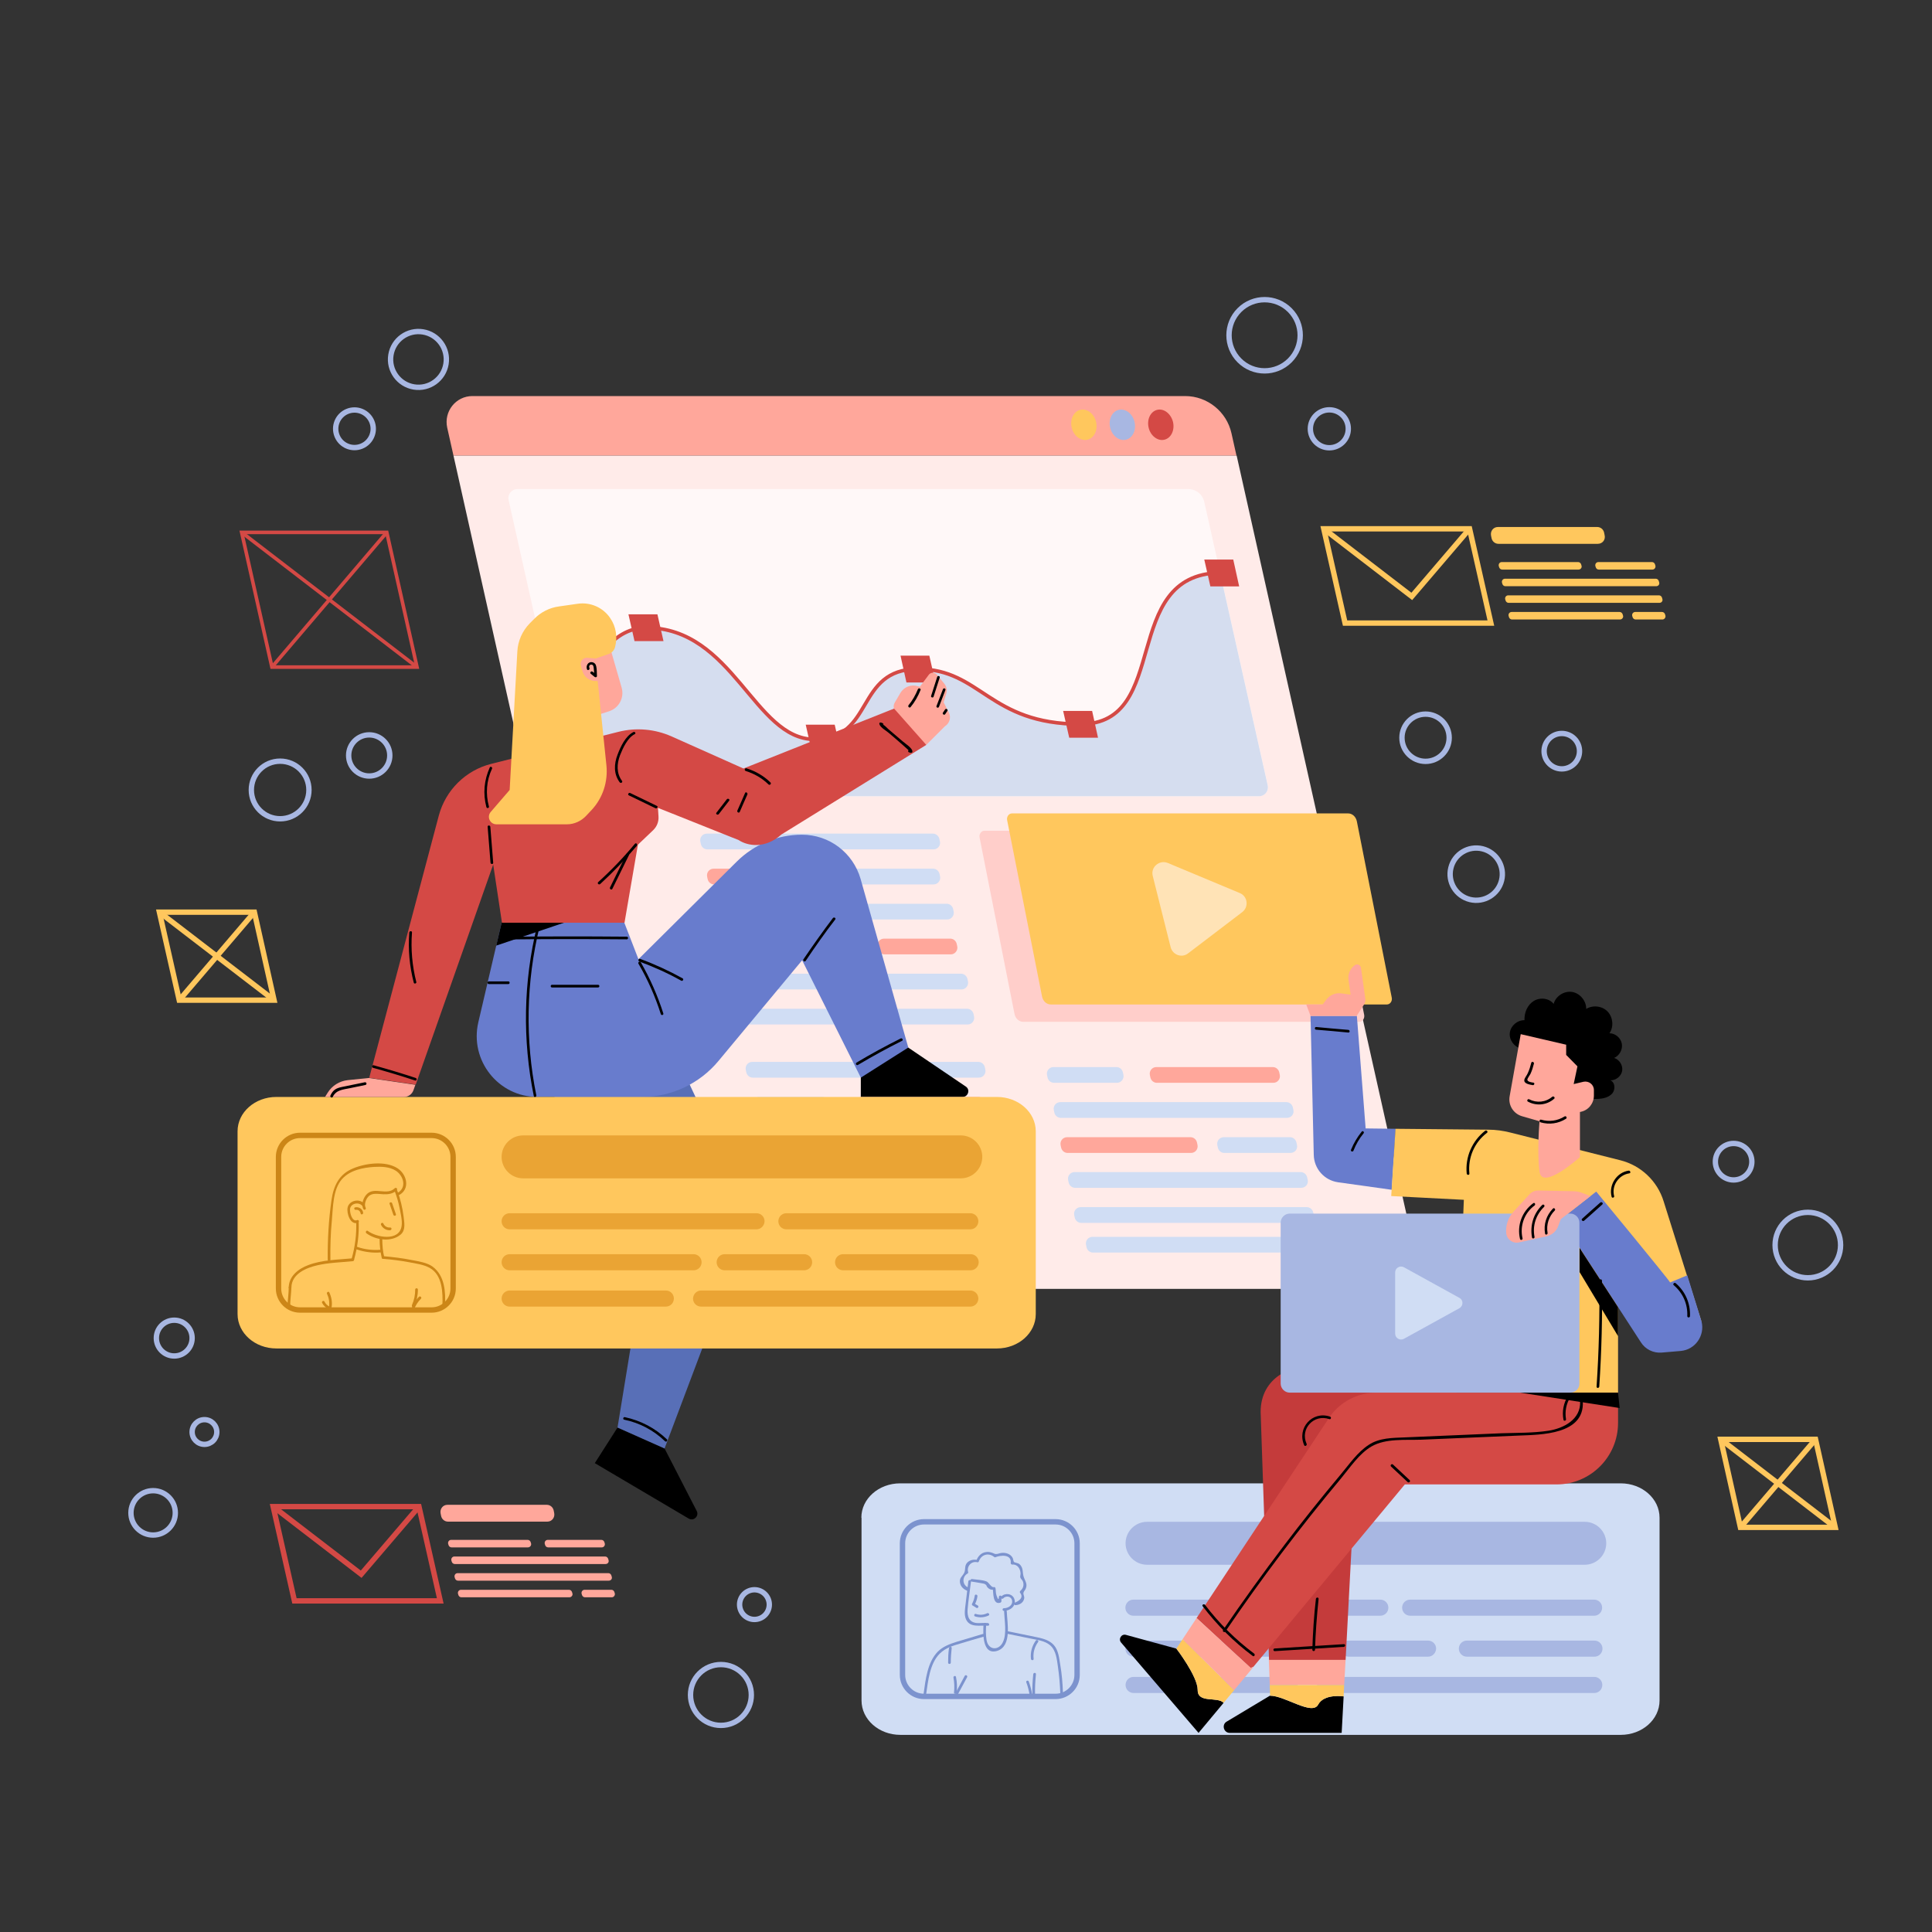 <?xml version="1.0" encoding="utf-8"?>
<!-- Generator: Adobe Illustrator 22.0.0, SVG Export Plug-In . SVG Version: 6.00 Build 0)  -->
<svg version="1.1" xmlns="http://www.w3.org/2000/svg" xmlns:xlink="http://www.w3.org/1999/xlink" x="0px" y="0px"
	 viewBox="0 0 1080 1080" style="enable-background:new 0 0 1080 1080;" xml:space="preserve">
<rect x="0" y="0" width="1080" height="1080" fill="#333333" stroke="none"/>
<style type="text/css">
	.st0{fill:none;stroke:#E1E7F4;stroke-width:13;stroke-linecap:round;stroke-miterlimit:10;}
	.st1{fill:#FFA79B;}
	.st2{fill:#FFEBE9;}
	.st3{fill:#FFC75D;}
	.st4{fill:#A8B7E2;}
	.st5{fill:#D44945;}
	.st6{fill:#D0DDF4;}
	.st7{fill:none;stroke:#FFA79B;stroke-width:3;stroke-miterlimit:10;}
	.st8{fill:none;stroke:#FFC75D;stroke-width:3;stroke-miterlimit:10;}
	.st9{fill:#FFE3B6;}
	.st10{fill:#FFF3F3;}
	.st11{fill:#7F95DD;}
	.st12{fill:#E4EAF4;}
	.st13{fill:#FFFFFF;}
	.st14{fill:#CEDDEF;}
	.st15{fill:#687CCD;}
	.st16{fill:#FFC95E;}
	.st17{fill:#EDF2F9;}
	.st18{fill:none;stroke:#7F95DD;stroke-width:3;stroke-miterlimit:10;}
	.st19{fill:none;stroke:#A8B7E2;stroke-width:3;stroke-miterlimit:10;}
	.st20{fill:#F8FAFF;stroke:#A8B7E2;stroke-width:3;stroke-miterlimit:10;}
	.st21{fill:#839AB7;}
	.st22{fill:none;stroke:#839AB7;stroke-width:3;stroke-miterlimit:10;}
	.st23{fill:none;stroke:#D6982B;stroke-width:3;stroke-miterlimit:10;}
	.st24{fill:none;stroke:#D44945;stroke-width:3;stroke-miterlimit:10;}
	.st25{fill:none;stroke:#FFFFFF;stroke-width:3;stroke-linecap:round;stroke-miterlimit:10;}
	.st26{fill:#DD9828;}
	.st27{fill:none;stroke:#687CCD;stroke-miterlimit:10;}
	.st28{fill:none;stroke:#D44945;stroke-width:2;stroke-miterlimit:10;}
	.st29{fill:#EA8383;}
	.st30{fill:#7F95DD;stroke:#7F95DD;stroke-miterlimit:10;}
	.st31{fill:#7F95DD;stroke:#7F95DD;stroke-width:2;stroke-miterlimit:10;}
	.st32{fill:none;stroke:#FFFFFF;stroke-width:3;stroke-miterlimit:10;}
	.st33{fill:#FFCCC7;}
	.st34{fill:none;stroke:#7F95DD;stroke-width:2;stroke-miterlimit:10;}
	.st35{fill:#D5DDEF;}
	.st36{fill:#FFF2DC;}
	.st37{fill:#FFF8F8;}
	.st38{fill:#FFF7EB;}
	.st39{fill:none;stroke:#D44945;stroke-width:4;stroke-linecap:round;stroke-miterlimit:10;}
	.st40{fill:#FFDA99;}
	.st41{fill:#586FB7;}
	.st42{fill:none;stroke:#CC8617;stroke-width:3;stroke-miterlimit:10;}
	.st43{fill:#EAA434;}
	.st44{fill:#CC8617;}
	.st45{fill:none;stroke:#7C93CE;stroke-width:3;stroke-miterlimit:10;}
	.st46{fill:#7C93CE;}
	.st47{fill:#FFCECA;}
	.st48{fill:#C43B3B;}
	.st49{fill:#A8B7E2;stroke:#A8B7E2;stroke-width:3;stroke-miterlimit:10;}
	.st50{fill:#B1C3F2;}
	.st51{fill:none;stroke:#C98417;stroke-miterlimit:10;}
	.st52{fill:none;stroke:#A82020;stroke-width:4;stroke-miterlimit:10;}
	.st53{fill:#A82020;stroke:#A82020;stroke-width:4;stroke-miterlimit:10;}
	.st54{fill:#A82020;}
	.st55{fill:#9EF482;}
	.st56{fill:#FCFCFC;}
	.st57{fill:#FFE9C5;stroke:#FFC75D;stroke-width:3;stroke-miterlimit:10;}
	.st58{fill:#7C95CE;}
	.st59{fill:none;stroke:#41567F;stroke-miterlimit:10;}
	.st60{fill:none;stroke:#EFA52E;stroke-width:3;stroke-miterlimit:10;}
	.st61{fill:#EDAA3E;}
	.st62{fill:none;stroke:#000000;stroke-width:5;stroke-linecap:round;stroke-miterlimit:10;}
	.st63{fill:#9A2929;}
	.st64{fill:#455889;}
	.st65{fill:none;stroke:#DD9828;stroke-width:3;stroke-miterlimit:10;}
	.st66{fill:none;stroke:#D44945;stroke-width:3;stroke-linecap:round;stroke-linejoin:round;stroke-miterlimit:10;}
	.st67{fill:none;stroke:#455889;stroke-width:3;stroke-miterlimit:10;}
	.st68{fill:#CAD2E8;}
	.st69{fill:none;stroke:#455889;stroke-width:3;stroke-linecap:round;stroke-linejoin:round;stroke-miterlimit:10;}
	.st70{fill:none;stroke:#000000;stroke-width:2;stroke-linecap:round;stroke-miterlimit:10;}
	.st71{fill:#F8FAFF;}
</style>
<g id="Front-end_Design">
</g>
<g id="Content_Update">
</g>
<g id="Database_Admin">
</g>
<g id="Content_Building">
</g>
<g id="Social_Insight">
	<g id="Device_3_">
		<g>
			<path class="st1" d="M691.2,254.7H253.5l-3.5-15.6c-2-9.1,4.8-17.7,14.1-17.7h398.4c12.4,0,23.2,8.7,25.9,20.8L691.2,254.7z"/>
			<path class="st2" d="M777.4,720.5H379c-12.4,0-23.2-8.7-25.9-20.8l-99.6-445h437.8l100.3,448.1
				C793.6,711.9,786.7,720.5,777.4,720.5z"/>
			<path class="st3" d="M612.7,235.8c1.1,4.6-1,9.1-4.8,10c-3.7,0.9-7.7-2.1-8.8-6.7c-1.1-4.6,1-9.1,4.8-10
				C607.6,228.2,611.6,231.2,612.7,235.8z"/>
			<path class="st4" d="M634.2,235.8c1.1,4.6-1,9.1-4.8,10c-3.7,0.9-7.7-2.1-8.8-6.7c-1.1-4.6,1-9.1,4.8-10
				C629.1,228.2,633.1,231.2,634.2,235.8z"/>
			<path class="st5" d="M655.7,235.8c1.1,4.6-1,9.1-4.8,10c-3.7,0.9-7.7-2.1-8.8-6.7c-1.1-4.6,1-9.1,4.8-10
				C650.6,228.2,654.5,231.2,655.7,235.8z"/>
		</g>
		<g>
			<path class="st6" d="M521.9,474.8H395.4c-1.7,0-3.2-1.2-3.6-2.9l-0.3-1.4c-0.5-2.3,1.2-4.5,3.6-4.5h126.4c1.7,0,3.2,1.2,3.6,2.9
				l0.3,1.4C526,472.6,524.2,474.8,521.9,474.8z"/>
			<path class="st1" d="M434.4,494.4h-35.2c-1.7,0-3.2-1.2-3.6-2.9l-0.3-1.4c-0.5-2.3,1.2-4.5,3.6-4.5h35.2c1.7,0,3.2,1.2,3.6,2.9
				l0.3,1.4C438.5,492.2,436.8,494.4,434.4,494.4z"/>
			<path class="st6" d="M521.9,494.4h-65.1c-1.7,0-3.2-1.2-3.6-2.9l-0.3-1.4c-0.5-2.3,1.2-4.5,3.6-4.5h65.1c1.7,0,3.2,1.2,3.6,2.9
				l0.3,1.4C526,492.2,524.2,494.4,521.9,494.4z"/>
			<path class="st6" d="M529.5,514H403.1c-1.7,0-3.2-1.2-3.6-2.9l-0.3-1.4c-0.5-2.3,1.2-4.5,3.6-4.5h126.4c1.7,0,3.2,1.2,3.6,2.9
				l0.3,1.4C533.6,511.8,531.8,514,529.5,514z"/>
			<path class="st6" d="M475.8,533.5h-69c-1.7,0-3.2-1.2-3.6-2.9l-0.3-1.4c-0.5-2.3,1.2-4.5,3.6-4.5h69c1.7,0,3.2,1.2,3.6,2.9
				l0.3,1.4C480,531.3,478.2,533.5,475.8,533.5z"/>
			<path class="st1" d="M531.5,533.5h-37c-1.7,0-3.2-1.2-3.6-2.9l-0.3-1.4c-0.5-2.3,1.2-4.5,3.6-4.5h37c1.7,0,3.2,1.2,3.6,2.9
				l0.3,1.4C535.6,531.3,533.8,533.5,531.5,533.5z"/>
			<path class="st6" d="M537.5,553.1H411.1c-1.7,0-3.2-1.2-3.6-2.9l-0.3-1.4c-0.5-2.3,1.2-4.5,3.6-4.5h126.4c1.7,0,3.2,1.2,3.6,2.9
				l0.3,1.4C541.6,550.9,539.8,553.1,537.5,553.1z"/>
			<path class="st6" d="M540.9,572.7H414.5c-1.7,0-3.2-1.2-3.6-2.9l-0.3-1.4c-0.5-2.3,1.2-4.5,3.6-4.5h126.4c1.7,0,3.2,1.2,3.6,2.9
				l0.3,1.4C545,570.5,543.3,572.7,540.9,572.7z"/>
			<path class="st6" d="M547.2,602.4H420.8c-1.7,0-3.2-1.2-3.6-2.9l-0.3-1.4c-0.5-2.3,1.2-4.5,3.6-4.5h126.4c1.7,0,3.2,1.2,3.6,2.9
				l0.3,1.4C551.3,600.2,549.6,602.4,547.2,602.4z"/>
			<path class="st6" d="M459.8,622h-35.2c-1.7,0-3.2-1.2-3.6-2.9l-0.3-1.4c-0.5-2.3,1.2-4.5,3.6-4.5h35.2c1.7,0,3.2,1.2,3.6,2.9
				l0.3,1.4C463.9,619.8,462.1,622,459.8,622z"/>
			<path class="st1" d="M547.2,622h-65.1c-1.7,0-3.2-1.2-3.6-2.9l-0.3-1.4c-0.5-2.3,1.2-4.5,3.6-4.5h65.1c1.7,0,3.2,1.2,3.6,2.9
				l0.3,1.4C551.3,619.8,549.6,622,547.2,622z"/>
			<path class="st6" d="M554.8,641.5H428.4c-1.7,0-3.2-1.2-3.6-2.9l-0.3-1.4c-0.5-2.3,1.2-4.5,3.6-4.5h126.4c1.7,0,3.2,1.2,3.6,2.9
				l0.3,1.4C558.9,639.3,557.2,641.5,554.8,641.5z"/>
			<path class="st1" d="M501.2,661.1h-69c-1.7,0-3.2-1.2-3.6-2.9l-0.3-1.4c-0.5-2.3,1.2-4.5,3.6-4.5h69c1.7,0,3.2,1.2,3.6,2.9
				l0.3,1.4C505.3,658.9,503.5,661.1,501.2,661.1z"/>
			<path class="st6" d="M556.8,661.1h-37c-1.7,0-3.2-1.2-3.6-2.9l-0.3-1.4c-0.5-2.3,1.2-4.5,3.6-4.5h37c1.7,0,3.2,1.2,3.6,2.9
				l0.3,1.4C560.9,658.9,559.2,661.1,556.8,661.1z"/>
			<path class="st6" d="M562.8,680.6H436.4c-1.7,0-3.2-1.2-3.6-2.9l-0.3-1.4c-0.5-2.3,1.2-4.5,3.6-4.5h126.4c1.7,0,3.2,1.2,3.6,2.9
				l0.3,1.4C566.9,678.4,565.2,680.6,562.8,680.6z"/>
			<path class="st6" d="M566.2,700.2H439.8c-1.7,0-3.2-1.2-3.6-2.9l-0.3-1.4c-0.5-2.3,1.2-4.5,3.6-4.5h126.4c1.7,0,3.2,1.2,3.6,2.9
				l0.3,1.4C570.4,698,568.6,700.2,566.2,700.2z"/>
		</g>
		<g>
			<path class="st6" d="M624.4,605.3h-35.2c-1.7,0-3.2-1.2-3.6-2.9l-0.3-1.4c-0.5-2.3,1.2-4.5,3.6-4.5h35.2c1.7,0,3.2,1.2,3.6,2.9
				l0.3,1.4C628.5,603.1,626.7,605.3,624.4,605.3z"/>
			<path class="st1" d="M711.8,605.3h-65.1c-1.7,0-3.2-1.2-3.6-2.9l-0.3-1.4c-0.5-2.3,1.2-4.5,3.6-4.5h65.1c1.7,0,3.2,1.2,3.6,2.9
				l0.3,1.4C715.9,603.1,714.2,605.3,711.8,605.3z"/>
			<path class="st6" d="M719.4,624.9H593c-1.7,0-3.2-1.2-3.6-2.9l-0.3-1.4c-0.5-2.3,1.2-4.5,3.6-4.5h126.4c1.7,0,3.2,1.2,3.6,2.9
				l0.3,1.4C723.6,622.7,721.8,624.9,719.4,624.9z"/>
			<path class="st1" d="M665.8,644.5h-69c-1.7,0-3.2-1.2-3.6-2.9l-0.3-1.4c-0.5-2.3,1.2-4.5,3.6-4.5h69c1.7,0,3.2,1.2,3.6,2.9
				l0.3,1.4C669.9,642.3,668.2,644.5,665.8,644.5z"/>
			<path class="st6" d="M721.4,644.5h-37c-1.7,0-3.2-1.2-3.6-2.9l-0.3-1.4c-0.5-2.3,1.2-4.5,3.6-4.5h37c1.7,0,3.2,1.2,3.6,2.9
				l0.3,1.4C725.6,642.3,723.8,644.5,721.4,644.5z"/>
			<path class="st6" d="M727.4,664H601c-1.7,0-3.2-1.2-3.6-2.9l-0.3-1.4c-0.5-2.3,1.2-4.5,3.6-4.5h126.4c1.7,0,3.2,1.2,3.6,2.9
				l0.3,1.4C731.6,661.8,729.8,664,727.4,664z"/>
			<path class="st6" d="M730.9,683.6H604.4c-1.7,0-3.2-1.2-3.6-2.9l-0.3-1.4c-0.5-2.3,1.2-4.5,3.6-4.5h126.4c1.7,0,3.2,1.2,3.6,2.9
				l0.3,1.4C735,681.4,733.2,683.6,730.9,683.6z"/>
			<path class="st6" d="M737.4,700.2H611c-1.7,0-3.2-1.2-3.6-2.9l-0.3-1.4c-0.5-2.3,1.2-4.5,3.6-4.5h126.4c1.7,0,3.2,1.2,3.6,2.9
				l0.3,1.4C741.5,698,739.8,700.2,737.4,700.2z"/>
		</g>
		<g>
			<path class="st37" d="M703.8,445.1H328.7c-4.3,0-8-3-8.9-7.2l-35.5-158.4c-0.7-3.1,1.7-6.1,4.9-6.1h375.1c4.3,0,8,3,8.9,7.2
				L708.7,439C709.4,442.2,707,445.1,703.8,445.1z"/>
			<path class="st35" d="M703.8,445.1H328.7c-4.3,0-8-3-8.9-7.2l-4.4-19.7c0,0,11.2-67.4,45.7-67.4c48.9,0,60.4,62.4,94.2,62.4
				c33.8,0,22.5-39.3,57.8-39.3c35.3,0,39.7,30.8,90.9,30.8c51,0,21.6-83.7,78-84.6l26.6,118.7C709.4,442.2,707,445.1,703.8,445.1z"
				/>
			<path class="st28" d="M315.4,418.3c0,0,11.2-67.4,45.7-67.4c48.9,0,60.4,62.4,94.2,62.4c33.8,0,22.5-39.3,57.8-39.3
				c35.3,0,39.7,30.8,90.9,30.8c51,0,21.6-83.7,78-84.6"/>
			<path class="st5" d="M683,320.3c-0.3,0-0.6,0-0.9,0"/>
			<polygon class="st5" points="692.7,327.8 676.6,327.8 673.2,312.8 689.4,312.8 			"/>
			<polygon class="st5" points="613.8,412.4 597.7,412.4 594.3,397.4 610.5,397.4 			"/>
			<polygon class="st5" points="522.9,381.5 506.7,381.5 503.4,366.5 519.5,366.5 			"/>
			<polygon class="st5" points="470,420.1 453.8,420.1 450.4,405.1 466.6,405.1 			"/>
			<polygon class="st5" points="370.9,358.4 354.7,358.4 351.3,343.4 367.5,343.4 			"/>
		</g>
		<g>
			<polygon class="st8" points="153.2,559.1 100.2,559.1 89.1,509.9 142.2,509.9 			"/>
			<line class="st8" x1="142.2" y1="509.9" x2="100.2" y2="559.1"/>
			<line class="st8" x1="89.1" y1="509.9" x2="153.2" y2="559.1"/>
		</g>
		<g>
			<polygon class="st8" points="1025.9,853.8 972.9,853.8 961.9,804.6 1014.9,804.6 			"/>
			<line class="st8" x1="1014.9" y1="804.6" x2="972.9" y2="853.8"/>
			<line class="st8" x1="961.9" y1="804.6" x2="1025.9" y2="853.8"/>
		</g>
		<g>
			<polygon class="st28" points="233.1,372.9 152,372.9 135.1,297.6 216.2,297.6 			"/>
			<line class="st28" x1="216.2" y1="297.6" x2="152" y2="372.9"/>
			<line class="st28" x1="135.1" y1="297.6" x2="233.1" y2="372.9"/>
		</g>
		<g>
			<g>
				<path class="st1" d="M295.1,865h-42.7c-0.8,0-1.5-0.6-1.7-1.4l-0.2-0.7c-0.2-1.1,0.6-2.1,1.7-2.1H295c0.8,0,1.5,0.6,1.7,1.4
					l0.2,0.7C297.1,864,296.2,865,295.1,865z"/>
				<path class="st1" d="M336.4,865h-30c-0.8,0-1.5-0.6-1.7-1.4l-0.2-0.7c-0.2-1.1,0.6-2.1,1.7-2.1h30c0.8,0,1.5,0.6,1.7,1.4
					l0.2,0.7C338.3,864,337.5,865,336.4,865z"/>
				<path class="st1" d="M306,850.6h-55.6c-1.8,0-3.4-1.3-3.8-3.1l-0.3-1.5c-0.5-2.5,1.3-4.8,3.8-4.8h55.6c1.8,0,3.4,1.3,3.8,3.1
					l0.3,1.5C310.3,848.3,308.5,850.6,306,850.6z"/>
				<path class="st1" d="M338.5,874.3h-84.3c-0.8,0-1.5-0.6-1.7-1.4l-0.2-0.7c-0.2-1.1,0.6-2.1,1.7-2.1h84.3c0.8,0,1.5,0.6,1.7,1.4
					l0.2,0.7C340.5,873.3,339.7,874.3,338.5,874.3z"/>
				<path class="st1" d="M340.3,883.6h-84.3c-0.8,0-1.5-0.6-1.7-1.4l-0.2-0.7c-0.2-1.1,0.6-2.1,1.7-2.1h84.3c0.8,0,1.5,0.6,1.7,1.4
					l0.2,0.7C342.3,882.6,341.5,883.6,340.3,883.6z"/>
				<path class="st1" d="M318.3,892.9h-60.4c-0.8,0-1.5-0.6-1.7-1.4l-0.2-0.7c-0.2-1.1,0.6-2.1,1.7-2.1h60.4c0.8,0,1.5,0.6,1.7,1.4
					l0.2,0.7C320.3,891.8,319.4,892.9,318.3,892.9z"/>
				<path class="st1" d="M342,892.9h-15c-0.8,0-1.5-0.6-1.7-1.4l-0.2-0.7c-0.2-1.1,0.6-2.1,1.7-2.1h15c0.8,0,1.5,0.6,1.7,1.4
					l0.2,0.7C343.9,891.8,343.1,892.9,342,892.9z"/>
			</g>
			<g>
				<polygon class="st24" points="246.1,894.9 164.6,894.9 152.7,842.2 234.2,842.2 				"/>
				<polyline class="st24" points="152.7,842.2 201.9,880 234.2,842.2 				"/>
			</g>
		</g>
		<g>
			<g>
				<path class="st3" d="M882.4,318.4h-42.7c-0.8,0-1.5-0.6-1.7-1.4l-0.2-0.7c-0.2-1.1,0.6-2.1,1.7-2.1h42.7c0.8,0,1.5,0.6,1.7,1.4
					l0.2,0.7C884.4,317.4,883.5,318.4,882.4,318.4z"/>
				<path class="st3" d="M923.7,318.4h-30c-0.8,0-1.5-0.6-1.7-1.4l-0.2-0.7c-0.2-1.1,0.6-2.1,1.7-2.1h30c0.8,0,1.5,0.6,1.7,1.4
					l0.2,0.7C925.6,317.4,924.8,318.4,923.7,318.4z"/>
				<path class="st3" d="M893.2,304h-55.6c-1.8,0-3.4-1.3-3.8-3.1l-0.3-1.5c-0.5-2.5,1.3-4.8,3.8-4.8h55.6c1.8,0,3.4,1.3,3.8,3.1
					l0.3,1.5C897.6,301.7,895.8,304,893.2,304z"/>
				<path class="st3" d="M925.8,327.7h-84.3c-0.8,0-1.5-0.6-1.7-1.4l-0.2-0.7c-0.2-1.1,0.6-2.1,1.7-2.1h84.3c0.8,0,1.5,0.6,1.7,1.4
					l0.2,0.7C927.8,326.7,927,327.7,925.8,327.7z"/>
				<path class="st3" d="M927.6,337h-84.3c-0.8,0-1.5-0.6-1.7-1.4l-0.2-0.7c-0.2-1.1,0.6-2.1,1.7-2.1h84.3c0.8,0,1.5,0.6,1.7,1.4
					l0.2,0.7C929.6,336,928.8,337,927.6,337z"/>
				<path class="st3" d="M905.6,346.3h-60.4c-0.8,0-1.5-0.6-1.7-1.4l-0.2-0.7c-0.2-1.1,0.6-2.1,1.7-2.1h60.4c0.8,0,1.5,0.6,1.7,1.4
					l0.2,0.7C907.6,345.2,906.7,346.3,905.6,346.3z"/>
				<path class="st3" d="M929.3,346.3h-15c-0.8,0-1.5-0.6-1.7-1.4l-0.2-0.7c-0.2-1.1,0.6-2.1,1.7-2.1h15c0.8,0,1.5,0.6,1.7,1.4
					l0.2,0.7C931.2,345.2,930.4,346.3,929.3,346.3z"/>
			</g>
			<g>
				<polygon class="st8" points="833.4,348.3 751.9,348.3 740,295.6 821.5,295.6 				"/>
				<polyline class="st8" points="740,295.6 789.2,333.4 821.5,295.6 				"/>
			</g>
		</g>
	</g>
	<g id="Girl_3_">
		<path d="M332.5,817.9l52.5,31c2.8,1.6,5.9-1.4,4.5-4.2l-18-35L345.2,798L332.5,817.9z"/>
		<path class="st41" d="M363.1,688.5L345.2,798l26.3,11.7l41.6-110.4c4.6-12.2,4.1-25.8-1.5-37.6l-30.9-65.7h-82.9L363.1,688.5z"/>
		<path class="st15" d="M280.4,515.8H349l7.9,20.4l55-54.6c9.7-9.6,22.7-15,36.4-15h0c15.3,0,28.6,10.1,32.8,24.8l31.4,111h-31.3
			l-32.8-65.6L401.7,593c-10.6,12.8-26.3,20.2-42.9,20.2h-58.3c-21.9,0-38.1-20.4-33.1-41.8L280.4,515.8z"/>
		<path d="M481.2,602.4v10.8h56.9c3.1,0,4.4-4.1,1.8-5.8l-32.2-21.8L481.2,602.4z"/>
		<path class="st3" d="M132.8,632.4c0-10.6,9.7-19.2,21.7-19.2H512h45.3c12,0,21.7,8.6,21.7,19.2v102.2c0,10.6-9.7,19.2-21.7,19.2
			H154.5c-12,0-21.7-8.6-21.7-19.2V632.4z"/>
		<path class="st1" d="M181.7,613.2h44.2c2.3,0,4.4-1.5,5.2-3.7l1.1-3.1l-26-3.8l-11.8,1.2c-4.6,0.5-8.8,3.1-11.2,7L181.7,613.2z"/>
		<path class="st1" d="M501.3,402.4l-1.6-6.2c-0.3-1.2-0.1-2.5,0.5-3.5l3.1-5.3c2-3.4,6-5,9.8-3.8l1.1,0.3l5-6.7
			c1.1-1.5,3.3-1.5,4.5-0.1l4.2,5.1c1.2,1.5,1.7,3.5,1.1,5.4l-1.5,5l2.9,5.7c1.4,2.7,0.4,6.1-2.2,7.7l-10.4,10.4L501.3,402.4z"/>
		<g>
			<g>
				<path d="M450.4,537.1c5.3-7.9,10.7-15.6,16.5-23.1c0.6-0.8-0.7-1.5-1.3-0.8c-5.7,7.5-11.2,15.3-16.5,23.1
					C448.6,537.2,449.9,537.9,450.4,537.1L450.4,537.1z"/>
			</g>
		</g>
		<g>
			<g>
				<path d="M356.9,538.7c5.2,8.9,9.4,18.4,12.5,28.2c0.3,0.9,1.7,0.5,1.4-0.4c-3.2-10-7.4-19.5-12.6-28.6
					C357.7,537.1,356.4,537.9,356.9,538.7L356.9,538.7z"/>
			</g>
		</g>
		<g>
			<g>
				<path d="M357.4,537.5c8.1,3,15.9,6.5,23.4,10.7c0.8,0.5,1.6-0.8,0.8-1.3c-7.6-4.2-15.6-7.9-23.8-10.9
					C356.9,535.7,356.5,537.2,357.4,537.5L357.4,537.5z"/>
			</g>
		</g>
		<g>
			<g>
				<path d="M350.4,523.6c-23.4-0.2-46.7-0.2-70.1,0.1c-1,0-1,1.5,0,1.5c23.4-0.3,46.7-0.3,70.1-0.1
					C351.3,525.1,351.3,523.6,350.4,523.6L350.4,523.6z"/>
			</g>
		</g>
		<g>
			<g>
				<path d="M300.2,517.7c-7.6,31.1-8.2,63.6-1.8,95c0.2,0.9,1.6,0.5,1.4-0.4c-6.3-31.1-5.7-63.3,1.8-94.2
					C301.9,517.1,300.4,516.7,300.2,517.7L300.2,517.7z"/>
			</g>
		</g>
		<g>
			<g>
				<path d="M334.3,550.5c-8.6,0-17.1,0-25.7,0c-1,0-1,1.5,0,1.5c8.6,0,17.1,0,25.7,0C335.3,552,335.3,550.5,334.3,550.5
					L334.3,550.5z"/>
			</g>
		</g>
		<g>
			<g>
				<path d="M284.2,548.6c-3.6,0-7.3,0-10.9,0c-1,0-1,1.5,0,1.5c3.6,0,7.3,0,10.9,0C285.1,550.1,285.1,548.6,284.2,548.6
					L284.2,548.6z"/>
			</g>
		</g>
		<g>
			<g>
				<path d="M503.5,580.5c-8.4,4.2-16.7,8.7-24.7,13.5c-0.8,0.5-0.1,1.8,0.8,1.3c8.1-4.8,16.3-9.3,24.7-13.5
					C505.1,581.4,504.3,580.1,503.5,580.5L503.5,580.5z"/>
			</g>
		</g>
		<g>
			<g>
				<path d="M372.8,804.6c-6.6-6.3-14.6-10.5-23.5-12.4c-0.9-0.2-1.3,1.2-0.4,1.4c8.7,1.8,16.4,5.9,22.8,12
					C372.4,806.4,373.5,805.3,372.8,804.6L372.8,804.6z"/>
			</g>
		</g>
		<path class="st5" d="M245.3,455.9c3.8-14.2,15-25.3,29.3-28.9l71.1-17.9c9.9-2.5,20.4-1.6,29.8,2.6l40.1,17.9l84.2-33.5l18,20.3
			l-81,50.1c-9.3,8.3-19.1,6.3-23.9,3.1l-45.1-18l0.3,4.8c0.2,2.9-0.9,5.7-3,7.7l-8.5,8.1l-7.5,43.6h-68.5l-4.9-32.5l-43.3,123
			l-26-3.8L245.3,455.9z"/>
		<path class="st1" d="M336,344.5l11.5,39.9c1.6,5.6-1.5,11.4-7,13.2l-10.7,3.4l-0.7,12.3l-37.2,9.4l12.7-32.5l-6-22.5
			c-2.4-9.1,3.6-18.4,13-19.7L336,344.5z"/>
		<path class="st3" d="M333,368.1l-4.7-0.4c-2.4-0.2-4.3,2.1-3.6,4.4l0.9,3.1c0.9,3.2,3.9,5.5,7.2,5.5h1.3l4.9,47.2
			c0.9,9.1-2,18.1-8.2,24.8l-3.1,3.3c-2.8,3-6.7,4.8-10.8,4.8h-39.4c-3.6,0-5.5-4.2-3.2-6.9l10.6-12.3l4.3-77.4
			c0.3-5.9,2.8-11.5,6.9-15.7l2.5-2.5c3.7-3.8,8.6-6.3,13.9-7l10.5-1.5c7.1-1,14.1,2.1,18.1,8v0c3.3,4.8,4.2,10.7,2.7,16.3v0
			c-0.5,1.8-1.8,3.2-3.6,3.8L333,368.1z"/>
		<g>
			<g>
				<path d="M367.2,450.5c-5-2.4-9.9-4.8-14.9-7.2c-0.9-0.4-1.6,0.9-0.8,1.3c5,2.4,9.9,4.8,14.9,7.2
					C367.3,452.2,368.1,450.9,367.2,450.5L367.2,450.5z"/>
			</g>
		</g>
		<g>
			<g>
				<path d="M354.9,471.7c-6.3,7.6-13.2,14.8-20.5,21.4c-0.7,0.7,0.3,1.7,1.1,1.1c7.3-6.7,14.1-13.8,20.5-21.4
					C356.6,472,355.6,470.9,354.9,471.7L354.9,471.7z"/>
			</g>
		</g>
		<g>
			<g>
				<path d="M350.3,477.2c-3.1,6.3-6.2,12.6-9.3,18.9c-0.4,0.9,0.9,1.6,1.3,0.8c3.1-6.3,6.2-12.6,9.3-18.9
					C352,477.1,350.8,476.3,350.3,477.2L350.3,477.2z"/>
			</g>
		</g>
		<g>
			<g>
				<path d="M275.7,482.3c-0.5-6.7-1.1-13.4-1.6-20.1c-0.1-1-1.6-1-1.5,0c0.5,6.7,1.1,13.4,1.6,20.1
					C274.3,483.2,275.8,483.2,275.7,482.3L275.7,482.3z"/>
			</g>
		</g>
		<g>
			<g>
				<path d="M228.8,521.3c-0.7,9.5,0.1,18.8,2.5,28c0.2,0.9,1.7,0.5,1.4-0.4c-2.3-9.1-3.1-18.3-2.4-27.6
					C230.4,520.3,228.9,520.3,228.8,521.3L228.8,521.3z"/>
			</g>
		</g>
		<g>
			<g>
				<path d="M416.9,431c4.8,1.5,9.1,4,12.7,7.5c0.7,0.7,1.8-0.4,1.1-1.1c-3.8-3.7-8.3-6.3-13.4-7.9
					C416.3,429.2,415.9,430.7,416.9,431L416.9,431z"/>
			</g>
		</g>
		<g>
			<g>
				<path d="M493.5,404.3c-1-0.6-2.4-0.7-1.8,0.8c0.7,1.7,3.7,3.4,5,4.5c2.6,2.2,5.3,4.5,7.9,6.8c1,0.9,2,1.8,3,2.7
					c0.2,0.2,0.7,0.9,0.9,0.9c0.6,0.1,1.1-0.5,0.3-0.8c-0.9-0.4-1.6,0.9-0.8,1.3c1.2,0.5,2.5,0.5,1.9-1.1c-0.8-1.8-3.8-3.7-5.2-4.9
					c-2.7-2.3-5.4-4.6-8.1-6.9c-0.9-0.8-1.8-1.9-2.9-2.5c-0.2-0.1-0.7-0.8-0.8-0.8c-2.3,0.2-0.4,1.2-0.2,1.3
					C493.5,406.1,494.3,404.8,493.5,404.3L493.5,404.3z"/>
			</g>
		</g>
		<g>
			<g>
				<path d="M232.4,602.6c-7.8-2.6-15.6-4.9-23.5-7.1c-0.9-0.3-1.3,1.2-0.4,1.4c7.9,2.2,15.7,4.5,23.5,7.1
					C232.9,604.4,233.3,602.9,232.4,602.6L232.4,602.6z"/>
			</g>
		</g>
		<polygon points="315.3,515.8 277.4,528.6 280.4,515.8 		"/>
		<g>
			<g>
				<path d="M354.1,409.2c-4.5,2.3-7.2,8.2-8.9,12.7c-2,5.2-2.2,10.8,1.2,15.4c0.6,0.8,1.9,0,1.3-0.8c-3.2-4.3-2.9-9.5-1.1-14.3
					c1.6-4,4.2-9.8,8.2-11.8C355.7,410,354.9,408.8,354.1,409.2L354.1,409.2z"/>
			</g>
		</g>
		<g>
			<g>
				<path d="M273.8,429c-3.2,7.1-3.9,14.6-1.9,22.2c0.3,0.9,1.7,0.5,1.4-0.4c-1.9-7.1-1.4-14.3,1.7-21
					C275.5,428.9,274.2,428.2,273.8,429L273.8,429z"/>
			</g>
		</g>
		<g>
			<g>
				<path d="M329.5,373.4c-0.4-0.8,0-1.9,1-1.9c1.2,0,1.3,1.1,1.4,2c0.2,1.4,0.2,2.9,0.3,4.3c0.4-0.2,0.9-0.4,1.3-0.5
					c-0.7-0.6-1.4-1.2-2.2-1.8c-0.7-0.6-1.8,0.4-1.1,1.1c0.7,0.6,1.4,1.2,2.2,1.8c0.5,0.4,1.3,0.2,1.3-0.5c-0.1-1.8,0-3.7-0.4-5.4
					c-0.2-1.2-1-2.1-2.2-2.3c-2.4-0.5-3.8,2.1-2.9,4.1C328.7,375,329.9,374.2,329.5,373.4L329.5,373.4z"/>
			</g>
		</g>
		<g>
			<g>
				<path d="M416.5,443.3c-1.4,3.3-2.9,6.6-4.3,9.8c-0.4,0.9,0.9,1.6,1.3,0.8c1.4-3.3,2.9-6.6,4.3-9.8
					C418.1,443.2,416.8,442.4,416.5,443.3L416.5,443.3z"/>
			</g>
		</g>
		<g>
			<g>
				<path d="M527.1,385.3c-1.2,3.1-2.4,6.3-3.6,9.4c-0.3,0.9,1.1,1.3,1.4,0.4c1.2-3.1,2.4-6.3,3.6-9.4
					C528.8,384.8,527.4,384.4,527.1,385.3L527.1,385.3z"/>
			</g>
		</g>
		<g>
			<g>
				<path d="M528.3,396.6c-0.4,0.6-0.8,1.2-1.2,1.8c-0.5,0.8,0.8,1.6,1.3,0.8c0.4-0.6,0.8-1.2,1.2-1.8
					C530.1,396.6,528.8,395.8,528.3,396.6L528.3,396.6z"/>
			</g>
		</g>
		<g>
			<g>
				<path d="M406.3,446.8c-1.9,2.5-3.9,5-5.8,7.5c-0.6,0.8,0.7,1.5,1.3,0.8c1.9-2.5,3.9-5,5.8-7.5
					C408.2,446.8,406.9,446.1,406.3,446.8L406.3,446.8z"/>
			</g>
		</g>
		<path class="st42" d="M241.3,732.3h-73.6c-6.6,0-12-5.4-12-12v-73.6c0-6.6,5.4-12,12-12h73.6c6.6,0,12,5.4,12,12v73.6
			C253.3,726.9,247.9,732.3,241.3,732.3z"/>
		<path class="st43" d="M537.1,658.7H292.4c-6.6,0-12-5.4-12-12v0c0-6.6,5.4-12,12-12h244.7c6.6,0,12,5.4,12,12v0
			C549.1,653.3,543.7,658.7,537.1,658.7z"/>
		<path class="st43" d="M422.9,687.2h-138c-2.5,0-4.5-2-4.5-4.5l0,0c0-2.5,2-4.5,4.5-4.5h138c2.5,0,4.5,2,4.5,4.5l0,0
			C427.3,685.2,425.3,687.2,422.9,687.2z"/>
		<path class="st43" d="M387.8,710.1H284.9c-2.5,0-4.5-2-4.5-4.5v0c0-2.5,2-4.5,4.5-4.5h102.8c2.5,0,4.5,2,4.5,4.5v0
			C392.2,708.1,390.2,710.1,387.8,710.1z"/>
		<path class="st43" d="M449.5,710.1h-44.4c-2.5,0-4.5-2-4.5-4.5v0c0-2.5,2-4.5,4.5-4.5h44.4c2.5,0,4.5,2,4.5,4.5v0
			C454,708.1,452,710.1,449.5,710.1z"/>
		<path class="st43" d="M542.6,710.1h-71.3c-2.5,0-4.5-2-4.5-4.5v0c0-2.5,2-4.5,4.5-4.5h71.3c2.5,0,4.5,2,4.5,4.5v0
			C547.1,708.1,545,710.1,542.6,710.1z"/>
		<path class="st43" d="M542.4,687.2H439.6c-2.5,0-4.5-2-4.5-4.5l0,0c0-2.5,2-4.5,4.5-4.5h102.8c2.5,0,4.5,2,4.5,4.5l0,0
			C546.9,685.2,544.9,687.2,542.4,687.2z"/>
		<path class="st43" d="M391.9,721.4h150.5c2.5,0,4.5,2,4.5,4.5l0,0c0,2.5-2,4.5-4.5,4.5H391.9c-2.5,0-4.5-2-4.5-4.5l0,0
			C387.5,723.4,389.5,721.4,391.9,721.4z"/>
		<path class="st43" d="M284.9,721.4h87.3c2.5,0,4.5,2,4.5,4.5l0,0c0,2.5-2,4.5-4.5,4.5h-87.3c-2.5,0-4.5-2-4.5-4.5l0,0
			C280.4,723.4,282.5,721.4,284.9,721.4z"/>
		<g>
			<g>
				<path class="st44" d="M220.7,666c1.1,2.9,2,5.9,2.6,9c0.6,3,1.7,7.3,1.2,10.4c-1.4,8.8-14.1,6.3-18.9,2.7
					c-0.8-0.6-1.5,0.7-0.8,1.3c5.2,3.8,13.9,5.2,19.2,0.7c2.9-2.5,2-6.7,1.6-10.1c-0.6-4.9-1.8-9.8-3.5-14.4
					C221.8,664.8,220.4,665.1,220.7,666L220.7,666z"/>
			</g>
		</g>
		<g>
			<g>
				<path class="st44" d="M203.7,673c-2.6-3.3-8.6-2-9.4,2.1c-0.6,3.1,1.5,10,5.8,8.4c0.9-0.3,0.5-1.8-0.4-1.4c-3,1.1-4.3-4.5-4-6.5
					c0.6-3.1,5.1-3.8,6.9-1.4C203.2,674.8,204.2,673.7,203.7,673L203.7,673z"/>
			</g>
		</g>
		<g>
			<g>
				<path class="st44" d="M204.4,675.1c-1-1.9,0.2-4.8,1.5-6.2c2.1-2.3,5.6-1.4,8.4-1.3c2.8,0.1,5.4-0.2,7.5-2.3
					c0.7-0.7-0.4-1.7-1.1-1.1c-4.3,4.3-11.1-0.8-15.4,3.1c-2.1,1.9-3.6,5.9-2.2,8.5C203.6,676.8,204.9,676,204.4,675.1L204.4,675.1z
					"/>
			</g>
		</g>
		<g>
			<g>
				<path class="st44" d="M223,668.1c6.5-3.4,4.5-11.7-0.9-15.1c-6.7-4.2-17.6-2.8-24.6,0.1c-7.9,3.2-11,9.6-12.2,17.8
					c-1.6,11-2.2,22.1-2.1,33.3c0,1,1.5,1,1.5,0c-0.1-7.3,0.1-14.6,0.8-21.8c0.7-7.4,0.5-17.4,5.7-23.3c4.5-5,11.7-6.4,18.1-6.8
					c4-0.2,8.4-0.1,11.9,2.1c4.4,2.8,6.4,9.6,0.9,12.5C221.4,667.3,222.1,668.6,223,668.1L223,668.1z"/>
			</g>
		</g>
		<g>
			<g>
				<path class="st44" d="M199.1,682.7c0.3,7.3-0.6,14.2-2.6,21.2c-0.3,0.9,1.2,1.3,1.4,0.4c2-7.2,2.9-14.2,2.6-21.6
					C200.6,681.8,199.1,681.8,199.1,682.7L199.1,682.7z"/>
			</g>
		</g>
		<g>
			<g>
				<path class="st44" d="M212.2,692.7c0,3.6,0.4,7,1.2,10.5c0.2,0.9,1.7,0.5,1.4-0.4c-0.8-3.3-1.1-6.7-1.1-10.1
					C213.7,691.7,212.2,691.7,212.2,692.7L212.2,692.7z"/>
			</g>
		</g>
		<g>
			<g>
				<path class="st44" d="M199.3,698.4c4.3,1.5,9.1,2.1,13.6,1.7c1-0.1,1-1.6,0-1.5c-4.4,0.4-9-0.1-13.2-1.6
					C198.8,696.6,198.4,698.1,199.3,698.4L199.3,698.4z"/>
			</g>
		</g>
		<g>
			<g>
				<path class="st44" d="M197.2,703.4c-8.3,0.8-17,0.8-24.9,3.8c-5.4,2-10.8,6.1-10.9,12.5c0,1,1.5,1,1.5,0
					c0.1-7.6,8.3-11,14.5-12.4c6.5-1.5,13.2-1.6,19.8-2.3C198.2,704.8,198.2,703.3,197.2,703.4L197.2,703.4z"/>
			</g>
		</g>
		<g>
			<g>
				<path class="st44" d="M214.2,703.7c4.9,0.4,9.7,1,14.5,1.9c3.7,0.7,8.1,1.3,11.4,3.1c7.3,4,7.5,14,7.2,21.2c0,1,1.5,1,1.5,0
					c0.3-7.7-0.1-16.7-6.9-21.8c-3.1-2.3-7.9-3-11.6-3.7c-5.3-1.1-10.7-1.7-16.1-2.2C213.3,702.1,213.3,703.6,214.2,703.7
					L214.2,703.7z"/>
			</g>
		</g>
		<g>
			<g>
				<path class="st44" d="M231.6,730.3c1.3-3,2-6.1,2-9.4c0-1-1.5-1-1.5,0c0,3-0.6,5.9-1.8,8.6C229.9,730.5,231.2,731.2,231.6,730.3
					L231.6,730.3z"/>
			</g>
		</g>
		<g>
			<g>
				<path class="st44" d="M231.5,732c0.8-2.3,2.1-4.3,3.8-6c0.7-0.7-0.4-1.7-1.1-1.1c-1.9,1.9-3.3,4.2-4.2,6.7
					C229.8,732.5,231.2,732.9,231.5,732L231.5,732z"/>
			</g>
		</g>
		<g>
			<g>
				<path class="st44" d="M185.4,730.6c0.4-2.8-0.1-5.5-1.3-8.1c-0.4-0.9-1.7-0.1-1.3,0.8c1.1,2.3,1.5,4.8,1.1,7.3
					C183.8,731.5,185.3,731.5,185.4,730.6L185.4,730.6z"/>
			</g>
		</g>
		<g>
			<g>
				<path class="st44" d="M184.4,730.5c-1.3-0.6-2.4-1.6-3-2.9c-0.5-0.9-1.8-0.1-1.3,0.8c0.8,1.5,2.1,2.7,3.6,3.4
					C184.5,732.2,185.3,731,184.4,730.5L184.4,730.5z"/>
			</g>
		</g>
		<g>
			<g>
				<path class="st44" d="M217.8,673c0.7,2,1.4,4.1,2.1,6.1c0.3,0.9,1.8,0.5,1.4-0.4c-0.7-2-1.4-4.1-2.1-6.1
					C218.9,671.7,217.4,672.1,217.8,673L217.8,673z"/>
			</g>
		</g>
		<g>
			<g>
				<path class="st44" d="M213,684.7c0.9,1.9,3,3.2,5.1,3c1-0.1,1-1.6,0-1.5c-1.7,0.1-3.1-0.7-3.8-2.2
					C213.9,683.1,212.6,683.8,213,684.7L213,684.7z"/>
			</g>
		</g>
		<g>
			<g>
				<path class="st44" d="M161.4,719.6c0,3.6-0.6,7.1-0.7,10.7c0,1,1.5,1,1.5,0c0-3.6,0.6-7.1,0.7-10.7
					C162.9,718.7,161.4,718.7,161.4,719.6L161.4,719.6z"/>
			</g>
		</g>
		<g>
			<g>
				<path class="st44" d="M199,676.3c1.3-0.2,2.4,0.8,2.6,2c0.1,1,1.6,0.5,1.4-0.4c-0.3-2.1-2.4-3.4-4.4-3
					C197.6,675,198,676.5,199,676.3L199,676.3z"/>
			</g>
		</g>
		<g>
			<g>
				<path d="M523.9,378.4c-1.1,3.5-2.3,7.1-3.4,10.6c-0.3,0.9,1.2,1.3,1.4,0.4c1.1-3.5,2.3-7.1,3.4-10.6
					C525.6,377.9,524.2,377.5,523.9,378.4L523.9,378.4z"/>
			</g>
		</g>
		<g>
			<g>
				<path d="M513.1,385.3c-1.3,3.2-3,6.2-5.2,8.9c-0.6,0.7,0.4,1.8,1.1,1.1c2.4-2.9,4.2-6.1,5.6-9.6
					C514.9,384.8,513.4,384.4,513.1,385.3L513.1,385.3z"/>
			</g>
		</g>
		<g>
			<g>
				<path d="M203.9,605c-4.2,0.9-8.5,1.7-12.7,2.6c-3.3,0.7-5,1.6-6.5,4.8c-0.4,0.9,0.9,1.6,1.3,0.8c1.9-4,5.8-4.1,9.6-4.9
					c2.9-0.6,5.8-1.2,8.7-1.8C205.3,606.2,204.9,604.8,203.9,605L203.9,605z"/>
			</g>
		</g>
	</g>
	<g id="Boy_1_">
		<g>
			<path class="st6" d="M481.5,848.4c0-10.6,9.7-19.2,21.7-19.2h357.5H906c12,0,21.7,8.6,21.7,19.2v102.2c0,10.6-9.7,19.2-21.7,19.2
				H503.3c-12,0-21.7-8.6-21.7-19.2V848.4z"/>
			<path class="st45" d="M590.1,948.3h-73.6c-6.6,0-12-5.4-12-12v-73.6c0-6.6,5.4-12,12-12h73.6c6.6,0,12,5.4,12,12v73.6
				C602.1,942.9,596.7,948.3,590.1,948.3z"/>
			<path class="st4" d="M885.9,874.7H641.2c-6.6,0-12-5.4-12-12v0c0-6.6,5.4-12,12-12h244.7c6.6,0,12,5.4,12,12v0
				C897.9,869.3,892.5,874.7,885.9,874.7z"/>
			<path class="st4" d="M771.6,903.2h-138c-2.5,0-4.5-2-4.5-4.5l0,0c0-2.5,2-4.5,4.5-4.5h138c2.5,0,4.5,2,4.5,4.5l0,0
				C776.1,901.2,774.1,903.2,771.6,903.2z"/>
			<path class="st4" d="M736.5,926.1H633.6c-2.5,0-4.5-2-4.5-4.5v0c0-2.5,2-4.5,4.5-4.5h102.8c2.5,0,4.5,2,4.5,4.5v0
				C741,924.1,738.9,926.1,736.5,926.1z"/>
			<path class="st4" d="M798.3,926.1h-44.4c-2.5,0-4.5-2-4.5-4.5v0c0-2.5,2-4.5,4.5-4.5h44.4c2.5,0,4.5,2,4.5,4.5v0
				C802.7,924.1,800.7,926.1,798.3,926.1z"/>
			<path class="st4" d="M891.3,926.1H820c-2.5,0-4.5-2-4.5-4.5v0c0-2.5,2-4.5,4.5-4.5h71.3c2.5,0,4.5,2,4.5,4.5v0
				C895.8,924.1,893.8,926.1,891.3,926.1z"/>
			<path class="st4" d="M891.2,903.2H788.3c-2.5,0-4.5-2-4.5-4.5l0,0c0-2.5,2-4.5,4.5-4.5h102.8c2.5,0,4.5,2,4.5,4.5l0,0
				C895.6,901.2,893.6,903.2,891.2,903.2z"/>
			<path class="st4" d="M740.7,937.4h150.5c2.5,0,4.5,2,4.5,4.5l0,0c0,2.5-2,4.5-4.5,4.5H740.7c-2.5,0-4.5-2-4.5-4.5l0,0
				C736.2,939.4,738.2,937.4,740.7,937.4z"/>
			<path class="st4" d="M633.6,937.4H721c2.5,0,4.5,2,4.5,4.5l0,0c0,2.5-2,4.5-4.5,4.5h-87.3c-2.5,0-4.5-2-4.5-4.5l0,0
				C629.2,939.4,631.2,937.4,633.6,937.4z"/>
			<g>
				<g>
					<path class="st46" d="M541.3,884c-0.5,4.1-1,8.3-1.5,12.4c-0.3,2.8-1,6.1,0.2,8.8c2.2,4.9,8,3.2,12.2,3.6c1,0.1,1-1.4,0-1.5
						c-2-0.2-4,0.1-6,0c-4.5-0.3-5.6-3.8-5.3-7.6c0.4-5.2,1.3-10.5,1.9-15.7C542.9,883,541.4,883,541.3,884L541.3,884z"/>
				</g>
			</g>
			<g>
				<g>
					<path class="st46" d="M549.8,908c-0.3,4.9-0.8,17.6,7.8,14.8c8.2-2.8,5.4-15.7,5.2-22c0-1-1.5-1-1.5,0c0.2,5.1,1.6,12.3-0.6,17
						c-2.2,5-8.2,4.9-9.2-1c-0.5-2.9-0.4-5.9-0.2-8.8C551.4,907,549.9,907,549.8,908L549.8,908z"/>
				</g>
			</g>
			<g>
				<g>
					<path class="st46" d="M560.8,893.5c1.4-1.6,4.4-1.3,4.9,1c0.7,2.8-2.1,4.5-4.5,4.5c-1,0-1,1.5,0,1.5c3.5,0,7.2-2.9,5.8-6.7
						c-1-3-5.2-3.6-7.3-1.3C559.1,893.2,560.2,894.2,560.8,893.5L560.8,893.5z"/>
				</g>
			</g>
			<g>
				<g>
					<path class="st46" d="M543,884.1c1.8,0.3,3.7,0.6,5.5,0.9c1,0.2,1.9,0.2,2.6,0.9c0.7,0.7,0.2,0.6,0.8,1.3
						c1.1,1.3,2.3,1.7,4,1.4c-0.3-0.2-0.6-0.5-0.9-0.7c0.3,2.4-0.1,9.4,4.2,8c0.3-0.1,0.5-0.4,0.6-0.7c0-0.8,0-1.7,0.1-2.5
						c0-1-1.5-1-1.5,0c-0.1,3-1.3-0.6-1.5-1.4c-0.3-1.1-0.2-2.3-0.4-3.4c-0.1-0.5-0.4-0.8-0.9-0.7c-1.5,0.4-2.8-2.7-4.2-3.2
						c-2.4-0.9-5.4-0.9-7.9-1.3C542.5,882.5,542,883.9,543,884.1L543,884.1z"/>
				</g>
			</g>
			<g>
				<g>
					<path class="st46" d="M549.4,913.4c-4.9,1.5-9.8,2.9-14.7,4.4c-3.8,1.2-7.6,2.6-10.5,5.5c-5.8,6-6.8,15.7-7.9,23.5
						c-0.1,0.9,1.3,1.4,1.4,0.4c1.1-7.4,2-17.2,7.6-22.8c3.2-3.2,7.5-4.5,11.7-5.7c4.3-1.3,8.6-2.6,12.9-3.8
						C550.8,914.5,550.4,913.1,549.4,913.4L549.4,913.4z"/>
				</g>
			</g>
			<g>
				<g>
					<path class="st46" d="M563.1,913.3c4.2,0.9,8.5,1.7,12.7,2.6c3.7,0.8,8.2,1.2,11.2,3.8c3.4,2.9,3.8,8,4.4,12.1
						c0.7,4.8,1.1,9.6,1.3,14.4c0,1,1.5,1,1.5,0c-0.2-5.2-0.6-10.4-1.5-15.5c-0.6-3.7-1-8.2-3.6-11.1c-2.3-2.6-5.8-3.6-9.1-4.3
						c-5.5-1.2-11-2.2-16.5-3.4C562.6,911.7,562.2,913.1,563.1,913.3L563.1,913.3z"/>
				</g>
			</g>
			<g>
				<g>
					<path class="st46" d="M541.7,887.6c-3.9-1.2-4.1-6.2-0.8-8c0.3-0.2,0.4-0.5,0.3-0.8c-0.9-3.2,1.8-6.3,5.1-5.5
						c0.4,0.1,0.8-0.1,0.9-0.5c1.3-3.8,5.3-5,8.5-2.5c0.2,0.2,0.5,0.3,0.7,0.2c3-1.2,9.2-1.8,8.6,3.3c0,0.4,0.4,0.8,0.8,0.8
						c2.9-0.3,4.5,2.2,4.7,4.8c0.1,0.7-0.4,1.9-0.1,2.5c0.4,1,1.2,1.3,1.5,2.4c0.6,2,0,3.7-1.6,5.1c-0.2,0.2-0.3,0.7-0.1,0.9
						c1.7,2.1,0.8,3.9-2.6,5.5c-1,0-1,1.5,0,1.5c2.3-0.1,4.4-1.3,4.9-3.6c0.3-1.3-0.5-2.1-0.4-3.2c0.1-0.8,0.8-1.4,1.2-2.2
						c1.2-2.6,0-4.1-0.9-6.4c-1.1-2.7,0-5.4-2.6-7.6c-0.7-0.6-2.5-0.7-3-1.2c-0.3-0.3-0.4-1.6-0.7-2.2c-1.2-2.3-3.9-3.1-6.3-2.8
						c-1.1,0.1-2.1,0.7-3.2,0.6c-0.8-0.1-0.9-0.3-1.7-0.6c-1.2-0.4-2.3-0.7-3.6-0.5c-2.8,0.3-4.7,2.4-5.6,5c0.3-0.2,0.6-0.3,0.9-0.5
						c-2.1-0.5-4.3-0.2-5.9,1.4c-1.7,1.8-0.8,3.8-1.7,5.7c-1,2-2.7,2.7-2.4,5.3c0.3,2.5,2.2,4.1,4.5,4.9
						C542.2,889.4,542.6,887.9,541.7,887.6L541.7,887.6z"/>
				</g>
			</g>
			<g>
				<g>
					<path class="st46" d="M544.9,891.9c-0.2,1.6-0.7,3.1-1.5,4.6c-0.2,0.4-0.1,0.8,0.3,1c0.7,0.4,1.4,0.8,2.1,1.3
						c0.8,0.5,1.6-0.8,0.8-1.3c-0.7-0.4-1.4-0.8-2.1-1.3c0.1,0.3,0.2,0.7,0.3,1c0.8-1.6,1.4-3.2,1.6-4.9
						C546.5,891.4,545.1,891,544.9,891.9L544.9,891.9z"/>
				</g>
			</g>
			<g>
				<g>
					<path class="st46" d="M545.1,903.6c2.5,0.8,5.1,0.6,7.5-0.5c0.9-0.4,0.1-1.7-0.8-1.3c-2,1-4.2,1.1-6.3,0.4
						C544.6,901.9,544.2,903.3,545.1,903.6L545.1,903.6z"/>
				</g>
			</g>
			<g>
				<g>
					<path class="st46" d="M534.8,946.2c0.3-3,0.2-5.9-0.4-8.8c-0.2-0.9-1.6-0.5-1.4,0.4c0.5,2.8,0.6,5.6,0.3,8.4
						C533.2,947.1,534.7,947.1,534.8,946.2L534.8,946.2z"/>
				</g>
			</g>
			<g>
				<g>
					<path class="st46" d="M535.6,946.9c1.7-3.1,3.3-6.2,5-9.3c0.5-0.9-0.8-1.6-1.3-0.8c-1.7,3.1-3.3,6.2-5,9.3
						C533.8,947,535.1,947.7,535.6,946.9L535.6,946.9z"/>
				</g>
			</g>
			<g>
				<g>
					<path class="st46" d="M573.7,940.4c0.9,2.4,1.5,4.8,1.9,7.3c0.1,1,1.6,0.5,1.4-0.4c-0.4-2.5-1-4.9-1.9-7.3
						C574.8,939.1,573.4,939.5,573.7,940.4L573.7,940.4z"/>
				</g>
			</g>
			<g>
				<g>
					<path class="st46" d="M577.6,935.9c-0.4,3.8-0.6,7.7-0.5,11.6c0,1,1.5,1,1.5,0c-0.1-3.9,0.1-7.7,0.5-11.6
						C579.2,934.9,577.7,934.9,577.6,935.9L577.6,935.9z"/>
				</g>
			</g>
			<g>
				<g>
					<path class="st46" d="M579,917.1c-2.1,3-3.1,6.5-2.7,10.2c0.1,1,1.6,1,1.5,0c-0.4-3.4,0.5-6.6,2.5-9.4
						C580.9,917.1,579.6,916.3,579,917.1L579,917.1z"/>
				</g>
			</g>
			<g>
				<g>
					<path class="st46" d="M530.5,921.3c-0.4,2.7-0.5,5.4-0.5,8.1c0,1,1.5,1,1.5,0c0-2.7,0.2-5.4,0.5-8.1
						C532.1,920.3,530.6,920.4,530.5,921.3L530.5,921.3z"/>
				</g>
			</g>
		</g>
		<g id="Boy_2_">
			<g>
				<path class="st47" d="M759.9,571.2H572c-2.4,0-4.4-1.9-4.9-4.5l-19.5-98.5c-0.4-1.9,0.9-3.8,2.7-3.8h187.9
					c2.4,0,4.4,1.9,4.9,4.5l19.5,98.5C762.9,569.4,761.6,571.2,759.9,571.2z"/>
			</g>
			<g>
				<path d="M885.9,611.6c1.5,2.4,4.8,2.9,7.6,2.7c2.9-0.2,5.9-0.9,7.8-3.1c1.8-2.2,1.6-6.2-1.1-7.3c3.1,0.1,6.1-2.3,6.6-5.3
					c0.5-3-1.5-6.3-4.5-7.2c3-1.3,4.9-4.8,4.3-8c-0.6-3.2-3.6-5.8-6.9-5.8c2.5-3.6,2-8.9-1-12.1c-3-3.2-8.3-3.8-12-1.5
					c0.1-4.5-3.5-8.8-7.9-9.5c-4.5-0.7-9.2,2.4-10.3,6.7c-2.5-3.3-7.7-3.8-11.2-1.6c-3.5,2.2-5.3,6.6-5.1,10.7c-4-0.1-7.7,3.1-8.2,7
					c-0.5,3.9,2.4,8,6.3,8.8L885.9,611.6z"/>
			</g>
			<path class="st15" d="M780.2,631l-2.2,34.1l-30-4.2c-7.7-1.1-13.4-7.5-13.6-15.3l-1.8-77.7l25.9,0l4.9,62.9L780.2,631z"/>
			<path class="st3" d="M951.1,738.7L926,727.6l-21.5,3.1v47.8h-90.5l4.3-107.8l-40.6-2.1l2.4-37.6l52,0.5c4.1,0,8.2,0.6,12.2,1.6
				l61.5,15.5c11.5,2.9,20.7,11.6,24.2,23L951.1,738.7z"/>
			<path class="st15" d="M933.6,716.9c-0.4-1.2-41.3-50.8-41.3-50.8l-19.7,15.4l44.7,68.9c2.5,3.9,7,6.1,11.6,5.7l10.6-0.9
				c8.1-0.7,13.6-8.5,11.7-16.4l-8-25.9L933.6,716.9z"/>
			<path d="M751.1,948.3l-1.1,20.4h-62.5c-3.5,0-4.7-4.6-1.8-6.3l24.2-14.5c8.4,0,23.5,11.3,26.9,5
				C740.2,946.6,751.1,948.3,751.1,948.3z"/>
			<path class="st48" d="M816.1,829.2l-58.4-5.5l-5.5,104.2h-42.8l-4.7-138.6c0-19.7,18.1-26.9,30.2-25.2l79.2,14.4L816.1,829.2z"/>
			<path d="M684,951.9l-14,16.8l-43.3-50.5c-1.7-2,0.2-5,2.7-4.3l28.2,7.7c0,0,11.9,15.4,11.9,23.1
				C669.5,952.4,680.5,948.2,684,951.9z"/>
			<path class="st3" d="M689.9,944.8l-5.9,7.1c-3.5-3.7-14.5,0.5-14.5-7.2c0-7.7-11.9-23.1-11.9-23.1l3.5-5.3L689.9,944.8z"/>
			<path class="st5" d="M904.5,778.5v16.9c0,19-15.4,34.4-34.4,34.4h-84.8l-84.6,101.9l-1.6,0.7l-30.2-27.9l73.9-111.7
				c5.9-9,15.9-14.3,26.7-14.3H904.5z"/>
			<polygon class="st1" points="700.8,931.7 689.9,944.8 661.1,916.3 668.9,904.5 699.2,932.4 			"/>
			<path class="st3" d="M751.4,941.8l-0.3,6.5c0,0-10.9-1.7-14.2,4.6c-3.3,6.3-18.5-5-26.9-5l-0.2-6H751.4z"/>
			<polygon points="904.5,778.5 849.8,778.5 905.4,787.1 			"/>
			<polygon class="st1" points="752.2,927.9 751.4,941.8 709.8,941.8 709.3,927.9 			"/>
			<g>
				<path class="st3" d="M775.3,561.5H587.4c-2.4,0-4.4-1.9-4.9-4.5L563,458.5c-0.4-1.9,0.9-3.8,2.7-3.8h187.9
					c2.4,0,4.4,1.9,4.9,4.5l19.5,98.5C778.4,559.6,777.1,561.5,775.3,561.5z"/>
				<path class="st9" d="M644.4,489.7l10,39.8c1.1,4.3,6.3,6.2,9.8,3.4l30.2-23c3.8-2.9,3.1-8.9-1.4-10.7l-40.2-16.8
					C648.1,480.5,643.1,484.7,644.4,489.7z"/>
			</g>
			<path class="st1" d="M732.6,567.9l-2.4-6.4h9.2l2-2.7c2-2.6,5.1-3.9,8.3-3.5l5.3,0.7l-1.2-8.4c-0.4-3.1,1-6.3,3.6-8.1l0,0
				c1.3-0.9,3.1-0.1,3.4,1.5l2.4,17.2c0.2,1.2-0.1,2.5-0.8,3.5l-4,6.2L732.6,567.9z"/>
			<g>
				<path class="st4" d="M877.8,778.5H721c-2.8,0-5.1-2.3-5.1-5.1v-89.9c0-2.8,2.3-5.1,5.1-5.1h156.8c2.8,0,5.1,2.3,5.1,5.1v89.9
					C883,776.2,880.6,778.5,877.8,778.5z"/>
				<path class="st6" d="M779.9,711.3v34.2c0,2.5,2.7,4.1,4.9,2.9l31-17.1c2.3-1.3,2.3-4.6,0-5.8l-31-17.1
					C782.6,707.2,779.9,708.8,779.9,711.3z"/>
			</g>
			<path class="st1" d="M889.1,668.6l-4.8-1.8c-1.6-0.6-3.3-0.9-5-0.9l-19.6-0.4c-1.7,0-3.3,0.7-4.5,1.9l-9.1,9.9
				c-3,3.3-4.5,7.6-4.1,12l0,0c0.3,3.6,3.7,6,7.2,5.2l15.4-3.4c2.9-0.7,5.4-2.8,6.4-5.6l1.5-4L889.1,668.6z"/>
			<path class="st1" d="M885.2,604.7l-5.5,1.3l2.1-9.9l-6.3-6.4V584l-25.4-5.9l-6.2,34.7c-0.9,5,2.1,9.8,7,11.2l9.7,2.8
				c0,0-1.5,17.4,0,28.2c1.5,10.8,22.6-8.2,22.6-8.2v-25.2l0.5-0.1c4.3-0.9,7.3-4.7,7.3-9.1v-3.1C891,606.3,888.2,604.1,885.2,604.7
				z"/>
			<g>
				<g>
					<path d="M856,594.1c-0.5,2-1.1,4-2,5.9c-0.5,1.2-1.7,2.5-1.9,3.7c-0.3,2.2,3.2,2.6,4.7,2.9c0.9,0.2,1.3-1.3,0.4-1.4
						c-0.8-0.1-3.3-0.4-3.4-1.6c-0.1-0.6,1.4-2.6,1.7-3.2c0.9-1.9,1.5-3.9,2-5.9C857.6,593.6,856.2,593.2,856,594.1L856,594.1z"/>
				</g>
			</g>
			<g>
				<g>
					<path d="M861.2,627.4c4.9,1.4,9.9,0.7,14.2-2c0.8-0.5,0.1-1.8-0.8-1.3c-4,2.5-8.6,3.1-13.1,1.8
						C860.6,625.6,860.2,627.1,861.2,627.4L861.2,627.4z"/>
				</g>
			</g>
			<g>
				<g>
					<path d="M854.1,615.8c4.8,2.6,10.6,2,14.7-1.6c0.7-0.6-0.3-1.7-1.1-1.1c-3.6,3.1-8.7,3.6-12.9,1.4
						C854,614.1,853.3,615.4,854.1,615.8L854.1,615.8z"/>
				</g>
			</g>
			<g>
				<g>
					<path d="M857.1,672.6c-6.3,4.6-9.2,12.4-7.4,20c0.2,0.9,1.7,0.5,1.4-0.4c-1.6-6.9,1-14.1,6.7-18.3
						C858.6,673.3,857.9,672,857.1,672.6L857.1,672.6z"/>
				</g>
			</g>
			<g>
				<g>
					<path d="M862.1,673.6c-4.9,4.8-6.9,11.4-5.7,18.2c0.2,0.9,1.6,0.5,1.4-0.4c-1.2-6.2,0.8-12.3,5.3-16.7
						C863.9,673.9,862.8,672.9,862.1,673.6L862.1,673.6z"/>
				</g>
			</g>
			<g>
				<g>
					<path d="M868.1,675.6c-3.7,3.8-5.3,8.8-4.4,14c0.2,1,1.6,0.5,1.4-0.4c-0.8-4.6,0.7-9.2,4-12.5
						C869.8,676,868.7,674.9,868.1,675.6L868.1,675.6z"/>
				</g>
			</g>
			<g>
				<g>
					<path d="M894,715.9c0.3,19.8-0.2,39.5-1.5,59.2c-0.1,1,1.4,1,1.5,0c1.3-19.7,1.8-39.5,1.5-59.2
						C895.5,714.9,894,714.9,894,715.9L894,715.9z"/>
				</g>
			</g>
			<g>
				<g>
					<path d="M830.2,632.1c-7.3,5.7-11.2,14.7-10.3,23.9c0.1,1,1.6,1,1.5,0c-0.9-8.9,2.8-17.4,9.9-22.8
						C832,632.6,830.9,631.5,830.2,632.1L830.2,632.1z"/>
				</g>
			</g>
			<g>
				<g>
					<path d="M910.4,654.4c-6.7,1-11.2,8-9.5,14.6c0.2,0.9,1.7,0.5,1.4-0.4c-1.5-5.8,2.5-11.8,8.5-12.7
						C911.8,655.8,911.4,654.3,910.4,654.4L910.4,654.4z"/>
				</g>
			</g>
			<g>
				<g>
					<path d="M735.7,575.6c6,0.5,12,1,18,1.6c1,0.1,1-1.4,0-1.5c-6-0.5-12-1-18-1.6C734.8,574.1,734.8,575.6,735.7,575.6
						L735.7,575.6z"/>
				</g>
			</g>
			<g>
				<g>
					<path d="M761.2,632.6c-2.5,3.1-4.5,6.5-6,10.2c-0.3,0.9,1.1,1.3,1.4,0.4c1.4-3.5,3.2-6.7,5.6-9.6
						C762.9,632.9,761.8,631.8,761.2,632.6L761.2,632.6z"/>
				</g>
			</g>
			<g>
				<g>
					<path d="M935.6,718.4c5.2,4.4,7.9,10.6,7.6,17.3c0,1,1.5,1,1.5,0c0.3-7.1-2.6-13.8-8-18.4C936,716.7,934.9,717.8,935.6,718.4
						L935.6,718.4z"/>
				</g>
			</g>
			<g>
				<g>
					<path d="M885.5,682.4c3.4-3,6.8-6,10.2-9.1c0.7-0.6-0.3-1.7-1.1-1.1c-3.4,3-6.8,6-10.2,9.1C883.7,681.9,884.8,683,885.5,682.4
						L885.5,682.4z"/>
				</g>
			</g>
			<g>
				<g>
					<path d="M883.3,783.4c0.5,10-9.2,15.1-17.8,16.4c-8.6,1.3-17.5,1.1-26.2,1.4c-17.9,0.8-35.9,1.5-53.8,2.3
						c-7,0.3-14.4,0.2-20.4,4.2c-6.3,4.1-10.9,10.9-15.7,16.6c-10.8,12.9-21.4,26.1-31.6,39.6c-11.8,15.5-23.1,31.2-34.1,47.3
						c-0.5,0.8,0.8,1.6,1.3,0.8c20.1-29.5,41.6-58,64.5-85.4c5.1-6.1,10.3-14.1,17.3-18.1c7.9-4.5,18.8-3.4,27.5-3.7
						c18.2-0.8,36.4-1.5,54.6-2.3c12.5-0.5,36.9-0.5,35.9-19C884.8,782.5,883.3,782.5,883.3,783.4L883.3,783.4z"/>
				</g>
			</g>
			<g>
				<g>
					<path d="M735.6,893.8c-1.1,9.4-1.7,18.9-2,28.4c0,1,1.5,1,1.5,0c0.3-9.5,1-18.9,2-28.4C737.2,892.8,735.7,892.8,735.6,893.8
						L735.6,893.8z"/>
				</g>
			</g>
			<g>
				<g>
					<path d="M788,827.4c-3.1-2.9-6.2-5.8-9.3-8.7c-0.7-0.7-1.8,0.4-1.1,1.1c3.1,2.9,6.2,5.8,9.3,8.7
						C787.6,829.1,788.7,828.1,788,827.4L788,827.4z"/>
				</g>
			</g>
			<g>
				<g>
					<path d="M672.3,897.9c8,10.5,17.4,19.9,28,27.8c0.8,0.6,1.5-0.7,0.8-1.3c-10.4-7.8-19.6-16.9-27.5-27.3
						C673,896.4,671.7,897.1,672.3,897.9L672.3,897.9z"/>
				</g>
			</g>
			<g>
				<g>
					<path d="M712.6,923c12.9-0.8,25.7-1.6,38.6-2.4c1-0.1,1-1.6,0-1.5c-12.9,0.8-25.7,1.6-38.6,2.4
						C711.6,921.5,711.6,923,712.6,923L712.6,923z"/>
				</g>
			</g>
			<g>
				<g>
					<path d="M876.5,780.3c-2.5,4.1-3.4,8.7-2.5,13.4c0.2,0.9,1.6,0.5,1.4-0.4c-0.7-4.3,0.1-8.5,2.4-12.3
						C878.3,780.3,877,779.5,876.5,780.3L876.5,780.3z"/>
				</g>
			</g>
			<g>
				<g>
					<path d="M730.4,807.1c-3.8-8.4,4.1-16.8,12.7-13.8c0.9,0.3,1.3-1.1,0.4-1.4c-10-3.4-18.7,6.6-14.4,16.1
						C729.5,808.7,730.8,808,730.4,807.1L730.4,807.1z"/>
				</g>
			</g>
			<polygon points="883,697.6 904.5,730.7 904.5,746.9 883,711.1 			"/>
		</g>
	</g>
	<g id="Bubble">
		
			<ellipse transform="matrix(0.925 -0.38 0.38 0.925 -76.233 93.378)" class="st19" cx="198.2" cy="239.6" rx="10.5" ry="10.5"/>
		
			<ellipse transform="matrix(0.159 -0.987 0.987 0.159 -1.687 400.021)" class="st19" cx="234.1" cy="201" rx="15.6" ry="15.6"/>
		<circle class="st19" cx="206.4" cy="422.3" r="11.5"/>
		<circle class="st19" cx="156.6" cy="441.6" r="16.1"/>
		<circle class="st19" cx="85.6" cy="845.7" r="12.4"/>
		<circle class="st19" cx="114.3" cy="800.5" r="6.9"/>
		<circle class="st19" cx="97.4" cy="748" r="10"/>
		<circle class="st19" cx="796.9" cy="412.4" r="13.2"/>
		
			<ellipse transform="matrix(0.238 -0.971 0.971 0.238 154.81 1173.638)" class="st19" cx="825.1" cy="488.2" rx="14.6" ry="14.6"/>
		
			<ellipse transform="matrix(0.707 -0.707 0.707 0.707 -41.164 740.398)" class="st19" cx="873.2" cy="419.9" rx="9.9" ry="9.9"/>
		
			<ellipse transform="matrix(0.924 -0.383 0.383 0.924 -311.18 229.556)" class="st19" cx="421.4" cy="897" rx="8.3" ry="8.3"/>
		<circle class="st19" cx="403" cy="947.5" r="17"/>
		<circle class="st19" cx="743.1" cy="239.7" r="10.6"/>
		
			<ellipse transform="matrix(0.707 -0.707 0.707 0.707 74.584 554.775)" class="st19" cx="707" cy="187.4" rx="19.9" ry="19.9"/>
		<circle class="st19" cx="969.1" cy="649.4" r="10.2"/>
		<circle class="st19" cx="1010.6" cy="696" r="18.3"/>
	</g>
</g>
<g id="Data_Analytics">
</g>
<g id="Web_Developing">
</g>
<g id="App_Developing">
</g>
</svg>
